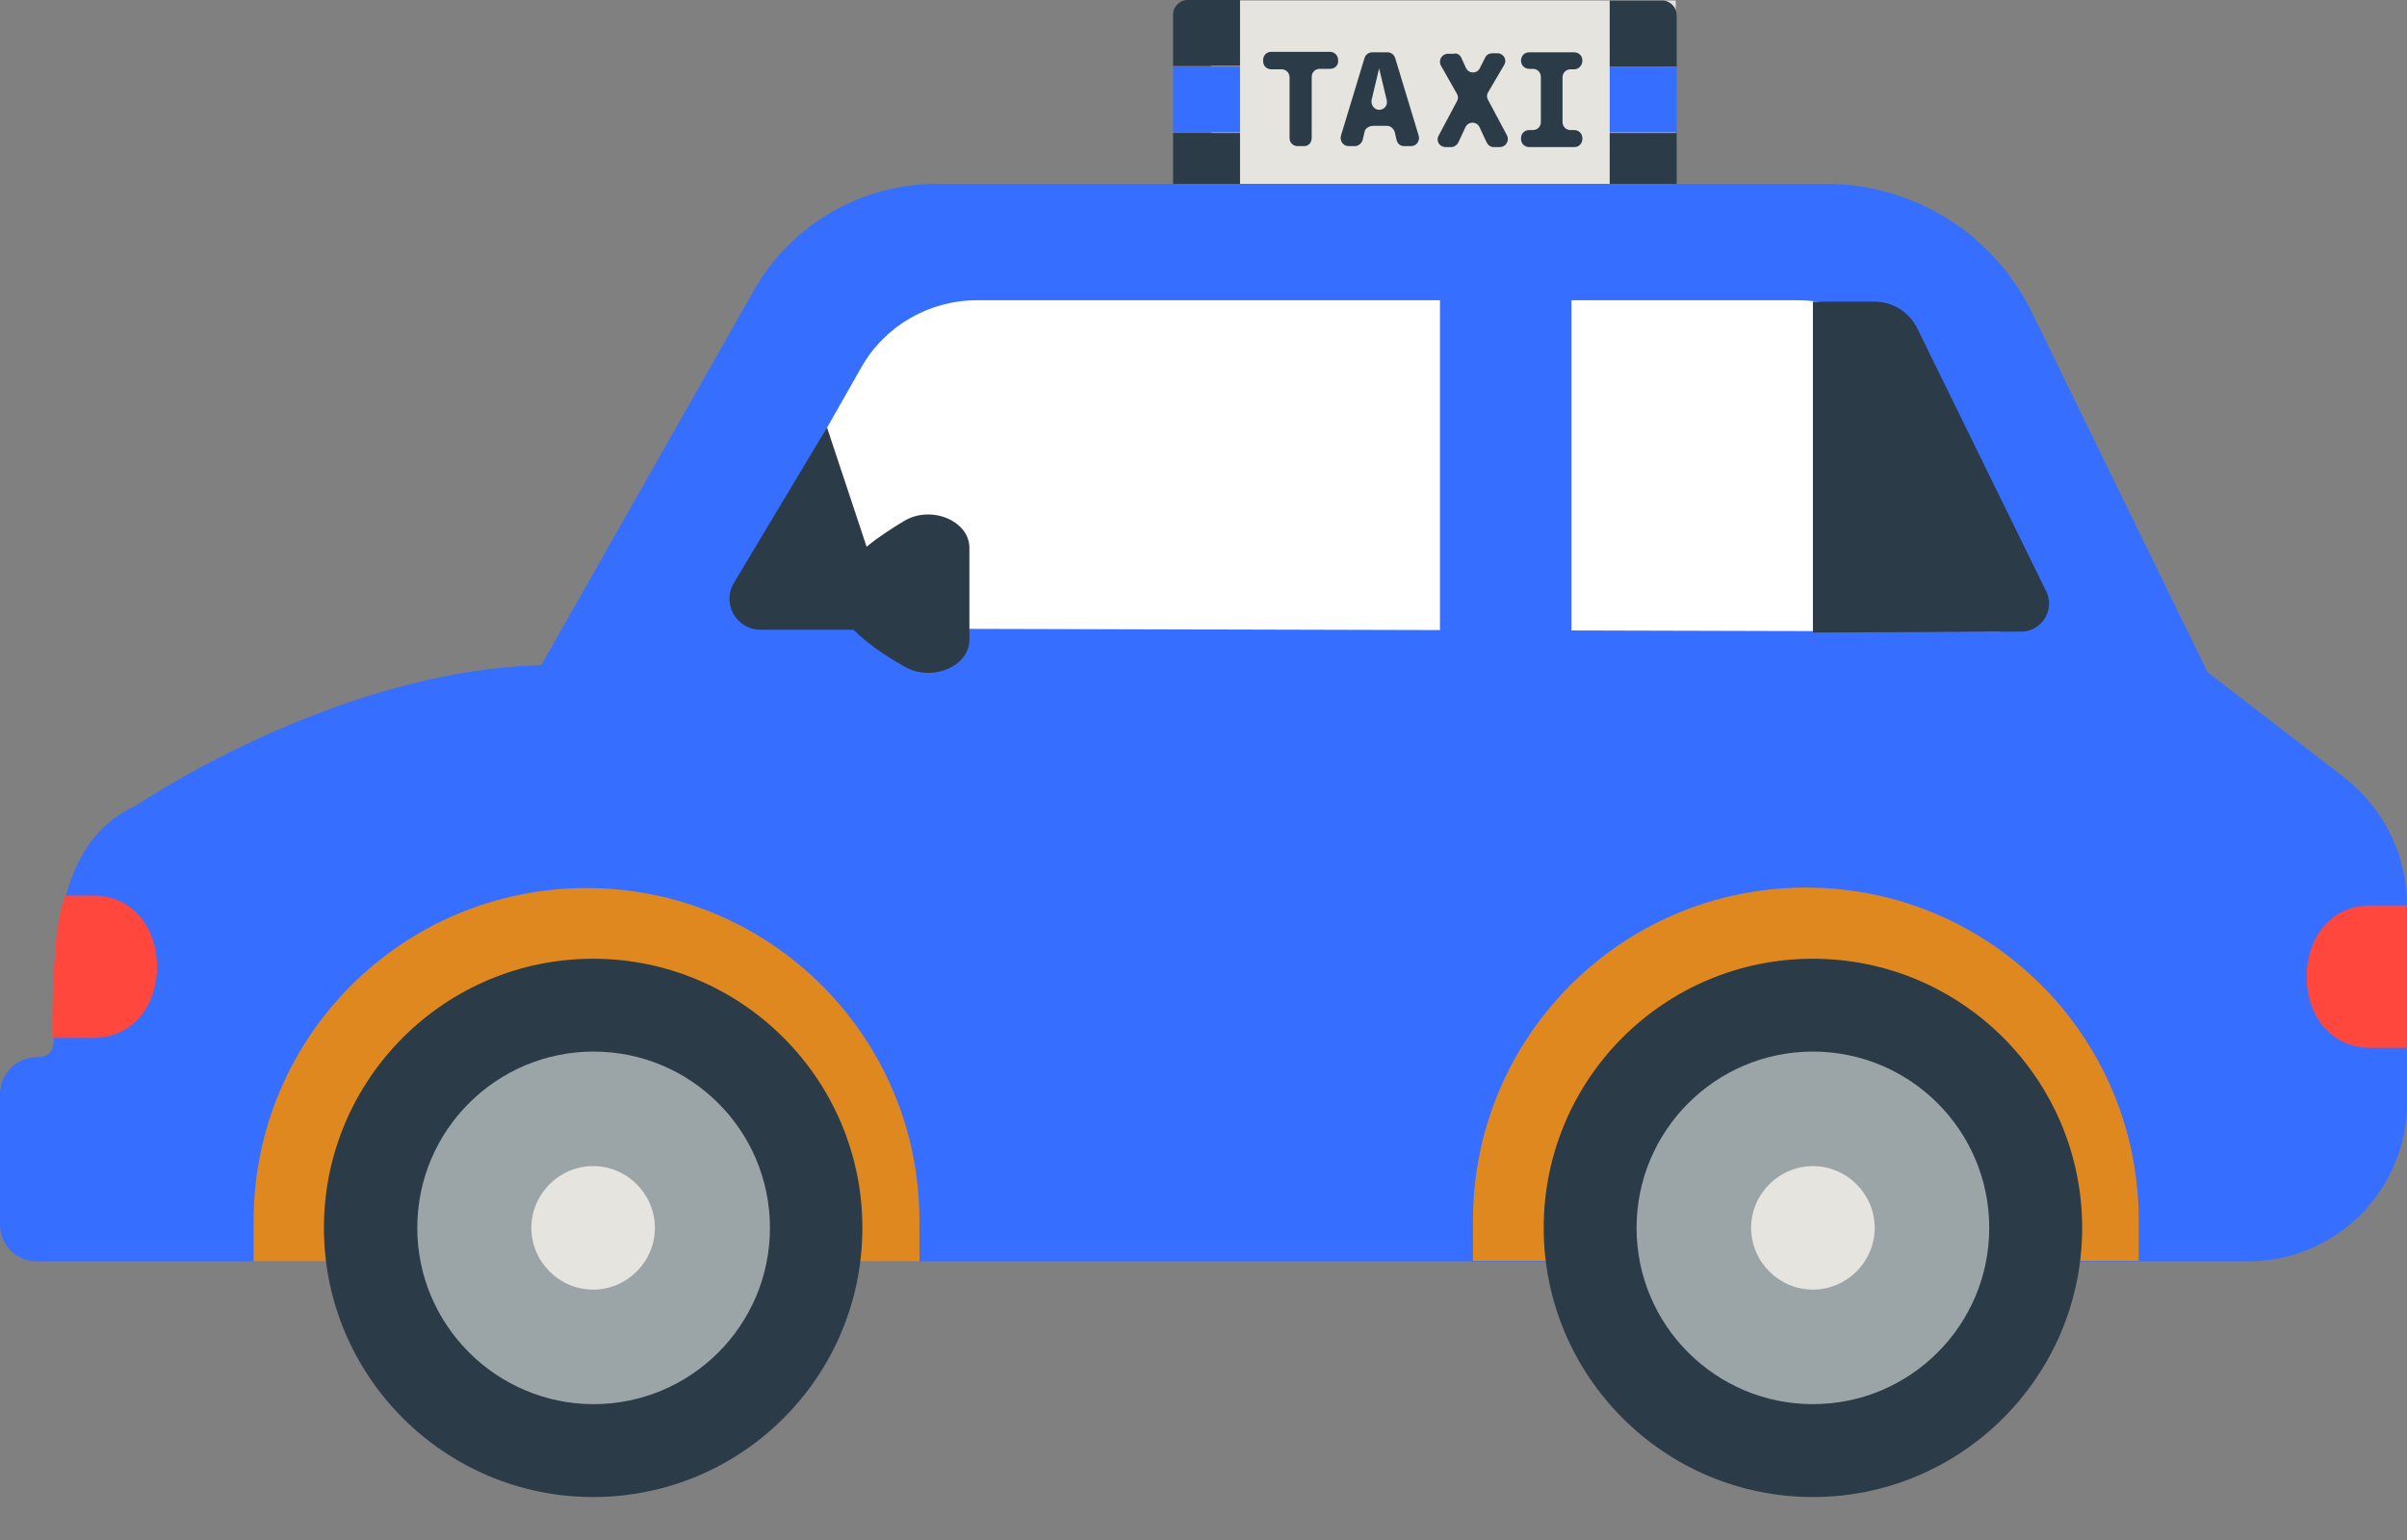 <svg width="50" height="32" viewBox="0 0 50 32" fill="none" xmlns="http://www.w3.org/2000/svg">
<rect x="0" y="0" width="50" height="32" fill="#808080" stroke="none"/>
<path d="M25.162 0.01H34.809V4.133H25.162V0.01Z" fill="#E5E4DF"/>
<path d="M25.759 4.133H24.368V2.762H25.759V4.133ZM25.759 0H24.672C24.505 0 24.368 0.137 24.368 0.304V1.371H25.759V0ZM33.438 4.133H34.829V2.762H33.438V4.133ZM33.438 1.381H34.829V0.313C34.829 0.147 34.691 0.01 34.525 0.01H33.438V1.381Z" fill="#2B3B47"/>
<path d="M50 18.805V22.909C50 24.731 48.521 26.21 46.699 26.21H0.764C0.343 26.21 0 25.867 0 25.446V22.733C0 22.311 0.343 21.969 0.764 21.969C1.185 21.969 1.117 21.626 1.117 21.205C1.117 19.491 1.234 17.453 2.811 16.748C2.811 16.748 6.925 13.937 11.244 13.82L15.661 6.033C16.435 4.662 17.894 3.82 19.471 3.82H37.933C39.745 3.82 41.41 4.858 42.204 6.484L45.857 13.967L48.727 16.18C49.53 16.817 50 17.787 50 18.805ZM25.759 1.381H24.368V2.752H25.759V1.381ZM33.438 2.752H34.829V1.381H33.438V2.752Z" fill="#366EFF"/>
<path d="M5.269 25.367C5.269 21.547 8.364 18.453 12.184 18.453C16.004 18.453 19.099 21.547 19.099 25.367V26.21H5.269V25.367ZM30.598 26.2H44.427V25.358C44.427 21.538 41.332 18.443 37.512 18.443C33.693 18.443 30.598 21.538 30.598 25.358V26.2Z" fill="#E08820"/>
<path d="M17.914 25.514C17.914 28.609 15.406 31.107 12.321 31.107C9.236 31.107 6.729 28.599 6.729 25.514C6.729 22.429 9.236 19.922 12.321 19.922C15.406 19.922 17.914 22.429 17.914 25.514ZM37.659 19.922C34.564 19.922 32.067 22.429 32.067 25.514C32.067 28.599 34.574 31.107 37.659 31.107C40.744 31.107 43.252 28.599 43.252 25.514C43.252 22.429 40.744 19.922 37.659 19.922Z" fill="#2B3B47"/>
<path d="M16.014 13.056L41.508 13.124C42.027 13.124 42.37 12.576 42.145 12.106L40.137 7.992C39.618 6.925 38.511 6.239 37.326 6.239H20.294C19.305 6.239 18.384 6.768 17.894 7.63L15.406 12.008C15.142 12.478 15.475 13.056 16.014 13.056Z" fill="white"/>
<path d="M27.091 3.036H26.954C26.866 3.036 26.788 2.968 26.788 2.87V1.606C26.788 1.518 26.719 1.44 26.621 1.44H26.405C26.317 1.44 26.239 1.371 26.239 1.273V1.244C26.239 1.156 26.308 1.077 26.405 1.077H27.63C27.728 1.077 27.806 1.166 27.796 1.263V1.293C27.787 1.371 27.718 1.43 27.63 1.43H27.414C27.326 1.43 27.248 1.499 27.248 1.596V2.86C27.248 2.968 27.179 3.036 27.091 3.036Z" fill="#2B3B47"/>
<path d="M28.345 2.742L28.306 2.909C28.286 2.977 28.217 3.036 28.149 3.036H28.012C27.904 3.036 27.826 2.929 27.855 2.821L28.345 1.205C28.364 1.136 28.433 1.087 28.502 1.087H28.825C28.893 1.087 28.962 1.136 28.981 1.205L29.471 2.821C29.5 2.929 29.422 3.036 29.314 3.036H29.168C29.089 3.036 29.03 2.987 29.011 2.909L28.972 2.742C28.952 2.674 28.883 2.615 28.815 2.615H28.511C28.423 2.625 28.355 2.674 28.345 2.742ZM28.648 2.282C28.756 2.282 28.834 2.184 28.805 2.076L28.648 1.42L28.492 2.076C28.472 2.184 28.55 2.282 28.648 2.282Z" fill="#2B3B47"/>
<path d="M30.353 1.195L30.451 1.41C30.509 1.538 30.686 1.538 30.744 1.41L30.852 1.195C30.881 1.136 30.94 1.107 30.999 1.107H31.107C31.234 1.107 31.312 1.244 31.244 1.352L30.911 1.92C30.881 1.969 30.881 2.027 30.911 2.076L31.303 2.811C31.361 2.919 31.283 3.056 31.156 3.056H31.028C30.96 3.056 30.911 3.017 30.881 2.958L30.735 2.644C30.676 2.517 30.5 2.517 30.441 2.644L30.294 2.958C30.264 3.017 30.206 3.056 30.147 3.056H30.029C29.902 3.056 29.824 2.929 29.883 2.821L30.264 2.106C30.294 2.057 30.294 1.998 30.264 1.949L29.931 1.361C29.873 1.254 29.951 1.117 30.078 1.117H30.196C30.264 1.097 30.323 1.136 30.353 1.195Z" fill="#2B3B47"/>
<path d="M32.703 1.44H32.625C32.537 1.44 32.458 1.508 32.458 1.606V2.537C32.458 2.625 32.527 2.703 32.625 2.703H32.703C32.791 2.703 32.87 2.772 32.87 2.87V2.889C32.87 2.977 32.801 3.056 32.703 3.056H31.763C31.675 3.056 31.596 2.987 31.596 2.889V2.87C31.596 2.782 31.665 2.703 31.763 2.703H31.841C31.93 2.703 32.008 2.635 32.008 2.537V1.596C32.008 1.508 31.939 1.43 31.841 1.43H31.763C31.675 1.43 31.596 1.361 31.596 1.263V1.254C31.596 1.166 31.665 1.087 31.763 1.087H32.703C32.791 1.087 32.87 1.156 32.87 1.254V1.263C32.87 1.361 32.791 1.44 32.703 1.44Z" fill="#2B3B47"/>
<path d="M29.912 4.545H32.645V14.496H29.912V4.545Z" fill="#366EFF"/>
<path d="M15.994 25.514C15.994 27.542 14.349 29.177 12.331 29.177C10.313 29.177 8.668 27.532 8.668 25.514C8.668 23.487 10.313 21.851 12.331 21.851C14.349 21.851 15.994 23.487 15.994 25.514ZM37.659 21.851C35.632 21.851 33.996 23.497 33.996 25.514C33.996 27.542 35.642 29.177 37.659 29.177C39.687 29.177 41.322 27.532 41.322 25.514C41.322 23.487 39.677 21.851 37.659 21.851Z" fill="#9BA5A8"/>
<path d="M13.604 25.514C13.604 26.219 13.026 26.797 12.321 26.797C11.616 26.797 11.038 26.219 11.038 25.514C11.038 24.809 11.616 24.231 12.321 24.231C13.026 24.231 13.604 24.809 13.604 25.514ZM37.659 24.231C36.954 24.231 36.376 24.809 36.376 25.514C36.376 26.219 36.954 26.797 37.659 26.797C38.364 26.797 38.942 26.219 38.942 25.514C38.942 24.809 38.364 24.231 37.659 24.231Z" fill="#E5E4DF"/>
<path d="M49.99 21.773H49.236C48.423 21.773 47.914 21.107 47.914 20.294C47.914 19.481 48.423 18.815 49.236 18.815H49.99V21.773ZM1.087 21.567H1.939C2.752 21.567 3.262 20.901 3.262 20.088C3.262 19.275 2.752 18.609 1.939 18.609H1.361C1.058 19.216 1.087 21.567 1.087 21.567Z" fill="#FF473E"/>
<path d="M20.137 11.381V13.291C20.137 13.849 19.363 14.172 18.805 13.859C18.413 13.643 18.012 13.369 17.728 13.085H15.798C15.289 13.085 14.985 12.527 15.25 12.106L17.179 8.883L18.002 11.361C18.237 11.165 18.511 10.989 18.785 10.823C19.344 10.49 20.137 10.823 20.137 11.381ZM41.988 13.124C42.409 13.124 42.693 12.674 42.507 12.292L39.824 6.817C39.657 6.484 39.314 6.268 38.942 6.268H37.659V13.144L41.988 13.124Z" fill="#2B3B47"/>
</svg>
